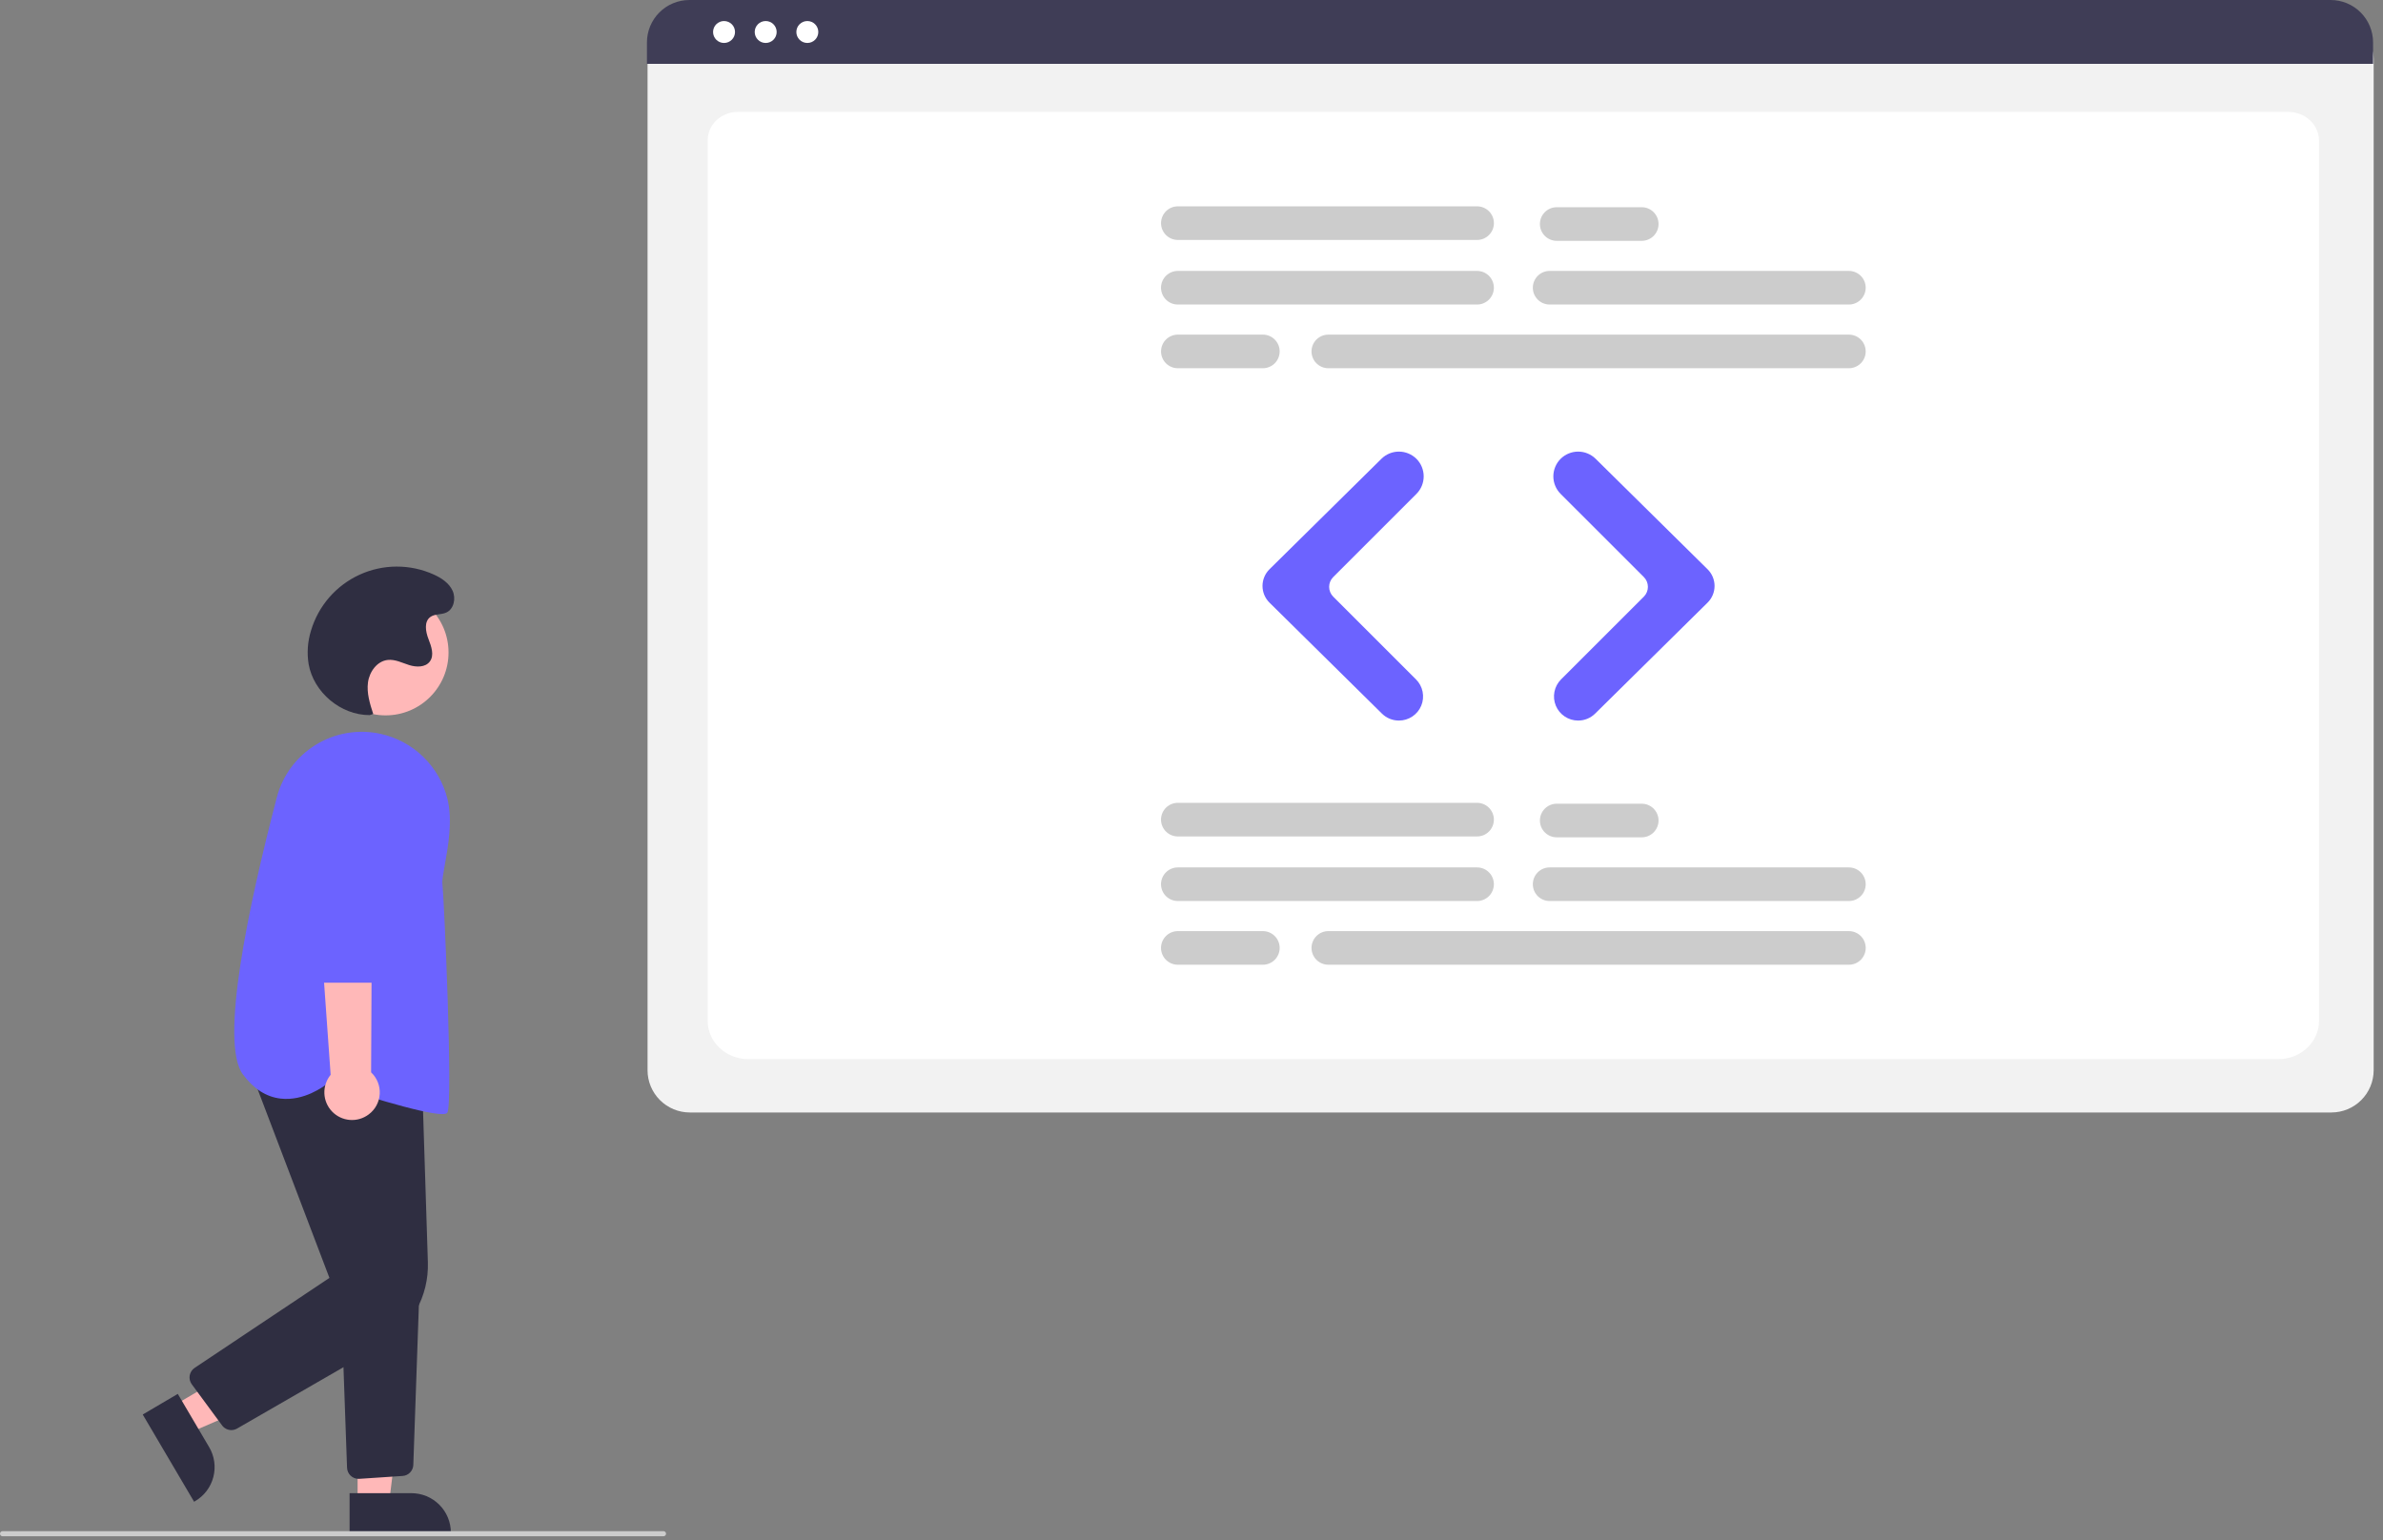 <svg width="181" height="117" viewBox="0 0 181 117" fill="none" xmlns="http://www.w3.org/2000/svg">
<rect x="0" y="0" width="181" height="117" fill="#808080" stroke="none"/>
<g clip-path="url(#clip0)">
<path d="M29.289 54.349C31.928 54.349 34.068 52.21 34.068 49.572C34.068 46.934 31.928 44.795 29.289 44.795C26.65 44.795 24.51 46.934 24.51 49.572C24.51 52.21 26.65 54.349 29.289 54.349Z" fill="#FFB8B8"/>
<path d="M13.142 106.817L14.352 108.872L22.857 105.184L21.071 102.152L13.142 106.817Z" fill="#FFB8B8"/>
<path d="M13.504 105.898L15.887 109.945L15.887 109.945C16.087 110.284 16.218 110.658 16.272 111.048C16.327 111.437 16.304 111.833 16.205 112.213C16.107 112.594 15.934 112.951 15.698 113.265C15.461 113.579 15.165 113.843 14.826 114.042L14.742 114.091L10.841 107.465L13.504 105.898Z" fill="#2F2E41"/>
<path d="M27.162 114.22L29.547 114.22L30.682 105.023L27.161 105.023L27.162 114.22Z" fill="#FFB8B8"/>
<path d="M26.553 113.442L31.251 113.441H31.251C31.644 113.441 32.034 113.519 32.397 113.669C32.76 113.82 33.09 114.04 33.368 114.318C33.646 114.596 33.867 114.926 34.017 115.289C34.167 115.652 34.245 116.041 34.245 116.434V116.531L26.553 116.532L26.553 113.442Z" fill="#2F2E41"/>
<path d="M17.572 108.648C17.434 108.648 17.299 108.616 17.177 108.554C17.054 108.492 16.948 108.402 16.867 108.291L14.566 105.168C14.496 105.073 14.446 104.964 14.419 104.849C14.392 104.734 14.388 104.614 14.409 104.498C14.429 104.381 14.473 104.27 14.538 104.171C14.602 104.072 14.687 103.987 14.785 103.921L25.022 97.086L18.845 80.851L32.054 81.94L32.499 95.892C32.541 97.163 32.236 98.421 31.618 99.532C30.999 100.643 30.09 101.564 28.988 102.199L18.009 108.53C17.876 108.607 17.725 108.648 17.572 108.648Z" fill="#2F2E41"/>
<path d="M27.234 112.353C27.007 112.352 26.79 112.264 26.627 112.107C26.464 111.949 26.368 111.735 26.36 111.509L25.876 97.917L31.87 97.601L31.393 111.291C31.386 111.508 31.299 111.714 31.148 111.87C30.997 112.026 30.793 112.12 30.576 112.133L27.293 112.351C27.273 112.352 27.253 112.353 27.234 112.353Z" fill="#2F2E41"/>
<path d="M33.583 84.639C32.058 84.639 26.731 82.925 24.881 82.313C24.605 82.535 23.085 83.671 21.311 83.463C20.216 83.335 19.253 82.715 18.447 81.622C16.667 79.207 18.865 68.853 21.023 60.592C21.455 58.922 22.518 57.485 23.989 56.582C25.459 55.68 27.223 55.383 28.908 55.753C30.13 56.022 31.252 56.627 32.148 57.499C33.045 58.371 33.681 59.476 33.984 60.689C34.39 62.342 34.041 64.286 33.785 65.706C33.666 66.373 33.571 66.9 33.603 67.159C33.728 68.161 34.424 83.865 33.977 84.536C33.929 84.607 33.791 84.639 33.583 84.639Z" fill="#6C63FF"/>
<path d="M28.003 84.667C28.249 84.485 28.451 84.251 28.596 83.982C28.741 83.713 28.825 83.416 28.842 83.111C28.86 82.806 28.81 82.501 28.697 82.217C28.584 81.933 28.409 81.678 28.187 81.469L28.281 62.438L23.797 63.185L25.114 81.656C24.788 82.053 24.618 82.557 24.638 83.07C24.657 83.584 24.865 84.073 25.221 84.444C25.577 84.816 26.057 85.043 26.57 85.084C27.083 85.125 27.593 84.977 28.003 84.667Z" fill="#FFB8B8"/>
<path d="M29.041 74.66H24.211C23.98 74.659 23.759 74.568 23.596 74.405C23.432 74.243 23.338 74.023 23.335 73.792L23.217 60.704C23.213 60.252 23.299 59.803 23.469 59.384C23.64 58.964 23.892 58.583 24.21 58.262C24.529 57.941 24.909 57.686 25.327 57.512C25.745 57.338 26.193 57.249 26.646 57.25C27.099 57.25 27.547 57.34 27.965 57.515C28.382 57.69 28.761 57.946 29.079 58.268C29.397 58.59 29.648 58.972 29.818 59.391C29.987 59.811 30.072 60.26 30.067 60.713L29.916 73.794C29.913 74.025 29.819 74.244 29.655 74.406C29.492 74.568 29.271 74.659 29.041 74.66Z" fill="#6C63FF"/>
<path d="M28.072 54.329C25.884 54.333 23.82 52.604 23.441 50.45C23.305 49.604 23.366 48.738 23.62 47.919C23.895 46.987 24.367 46.125 25.003 45.39C25.64 44.656 26.427 44.067 27.311 43.662C28.195 43.257 29.155 43.047 30.127 43.045C31.099 43.042 32.061 43.249 32.947 43.649C33.532 43.914 34.108 44.294 34.376 44.878C34.644 45.462 34.477 46.277 33.89 46.54C33.507 46.712 33.026 46.627 32.687 46.874C32.198 47.228 32.324 47.981 32.542 48.543C32.76 49.105 33.007 49.785 32.641 50.264C32.301 50.711 31.62 50.697 31.084 50.529C30.548 50.361 30.018 50.079 29.459 50.137C28.644 50.22 28.058 51.031 27.95 51.843C27.841 52.655 28.096 53.467 28.349 54.246L28.072 54.329Z" fill="#2F2E41"/>
<path d="M50.393 116.715H0.195C0.143 116.715 0.093 116.694 0.057 116.658C0.02 116.621 0 116.572 0 116.52C0 116.468 0.02 116.419 0.057 116.383C0.093 116.346 0.143 116.326 0.195 116.326H50.393C50.445 116.326 50.494 116.346 50.531 116.383C50.567 116.419 50.588 116.468 50.588 116.52C50.588 116.572 50.567 116.621 50.531 116.658C50.494 116.694 50.445 116.715 50.393 116.715Z" fill="#CCCCCC"/>
<path d="M177.08 84.518H52.394C51.543 84.517 50.727 84.179 50.125 83.577C49.523 82.975 49.184 82.16 49.184 81.309V4.453C49.184 3.829 49.432 3.232 49.873 2.791C50.314 2.35 50.912 2.102 51.535 2.102H177.898C178.532 2.102 179.141 2.355 179.589 2.803C180.038 3.251 180.29 3.859 180.291 4.493V81.309C180.29 82.16 179.951 82.975 179.349 83.577C178.748 84.179 177.932 84.517 177.08 84.518Z" fill="#F2F2F2"/>
<path d="M173.049 80.466H56.844C55.141 80.466 53.755 79.169 53.755 77.575V10.647C53.755 9.465 54.782 8.502 56.044 8.502H173.811C175.094 8.502 176.138 9.48 176.138 10.682V77.575C176.138 79.169 174.752 80.466 173.049 80.466Z" fill="white"/>
<path d="M180.246 4.853H49.138V3.219C49.14 2.365 49.48 1.547 50.084 0.943C50.688 0.34 51.507 0.001 52.361 0H177.024C177.878 0.001 178.697 0.34 179.301 0.943C179.905 1.547 180.245 2.365 180.246 3.219V4.853Z" fill="#3F3D56"/>
<path d="M54.994 3.264C55.454 3.264 55.828 2.891 55.828 2.431C55.828 1.971 55.454 1.598 54.994 1.598C54.534 1.598 54.161 1.971 54.161 2.431C54.161 2.891 54.534 3.264 54.994 3.264Z" fill="white"/>
<path d="M58.157 3.264C58.618 3.264 58.991 2.891 58.991 2.431C58.991 1.971 58.618 1.598 58.157 1.598C57.697 1.598 57.324 1.971 57.324 2.431C57.324 2.891 57.697 3.264 58.157 3.264Z" fill="white"/>
<path d="M61.321 3.264C61.781 3.264 62.154 2.891 62.154 2.431C62.154 1.971 61.781 1.598 61.321 1.598C60.861 1.598 60.487 1.971 60.487 2.431C60.487 2.891 60.861 3.264 61.321 3.264Z" fill="white"/>
<path d="M112.19 23.136H89.463C89.124 23.136 88.799 23.002 88.559 22.762C88.32 22.523 88.185 22.198 88.185 21.859C88.185 21.52 88.32 21.196 88.559 20.956C88.799 20.717 89.124 20.582 89.463 20.582H112.19C112.529 20.582 112.854 20.717 113.093 20.956C113.333 21.196 113.467 21.52 113.467 21.859C113.467 22.198 113.333 22.523 113.093 22.762C112.854 23.002 112.529 23.136 112.19 23.136Z" fill="#CCCCCC"/>
<path d="M140.431 23.136H117.703C117.365 23.136 117.04 23.002 116.8 22.762C116.56 22.523 116.426 22.198 116.426 21.859C116.426 21.52 116.56 21.196 116.8 20.956C117.04 20.717 117.365 20.582 117.703 20.582H140.431C140.769 20.582 141.094 20.717 141.334 20.956C141.574 21.196 141.708 21.52 141.708 21.859C141.708 22.198 141.574 22.523 141.334 22.762C141.094 23.002 140.769 23.136 140.431 23.136Z" fill="#CCCCCC"/>
<path d="M140.431 27.976H100.894C100.555 27.976 100.23 27.841 99.99 27.602C99.751 27.362 99.616 27.037 99.616 26.699C99.616 26.36 99.751 26.035 99.99 25.796C100.23 25.556 100.555 25.422 100.894 25.422H140.431C140.769 25.422 141.094 25.556 141.334 25.796C141.574 26.035 141.708 26.36 141.708 26.699C141.708 27.037 141.574 27.362 141.334 27.602C141.094 27.841 140.769 27.976 140.431 27.976Z" fill="#CCCCCC"/>
<path d="M112.19 18.23H89.463C89.124 18.229 88.8 18.094 88.56 17.855C88.321 17.616 88.187 17.291 88.187 16.952C88.187 16.614 88.321 16.289 88.56 16.05C88.8 15.81 89.124 15.676 89.463 15.675H112.19C112.358 15.675 112.524 15.708 112.679 15.772C112.834 15.836 112.975 15.93 113.094 16.049C113.213 16.168 113.307 16.308 113.372 16.463C113.436 16.618 113.469 16.785 113.469 16.952C113.469 17.12 113.436 17.287 113.372 17.442C113.307 17.597 113.213 17.737 113.094 17.856C112.975 17.975 112.834 18.069 112.679 18.133C112.524 18.197 112.358 18.23 112.19 18.23Z" fill="#CCCCCC"/>
<path d="M124.696 18.297H118.241C117.903 18.297 117.578 18.162 117.338 17.923C117.098 17.683 116.964 17.358 116.964 17.02C116.964 16.681 117.098 16.356 117.338 16.117C117.578 15.877 117.903 15.743 118.241 15.743H124.696C125.035 15.743 125.36 15.877 125.6 16.117C125.839 16.356 125.974 16.681 125.974 17.02C125.974 17.358 125.839 17.683 125.6 17.923C125.36 18.162 125.035 18.297 124.696 18.297Z" fill="#CCCCCC"/>
<path d="M95.918 27.976H89.463C89.124 27.975 88.8 27.841 88.56 27.601C88.321 27.362 88.187 27.037 88.187 26.699C88.187 26.36 88.321 26.036 88.56 25.796C88.8 25.557 89.124 25.422 89.463 25.422H95.918C96.086 25.421 96.252 25.454 96.407 25.518C96.562 25.582 96.703 25.677 96.822 25.795C96.941 25.914 97.035 26.055 97.1 26.21C97.164 26.365 97.197 26.531 97.197 26.699C97.197 26.866 97.164 27.033 97.1 27.188C97.035 27.343 96.941 27.484 96.822 27.602C96.703 27.721 96.562 27.815 96.407 27.879C96.252 27.943 96.086 27.976 95.918 27.976Z" fill="#CCCCCC"/>
<path d="M112.19 68.454H89.463C89.124 68.454 88.799 68.319 88.559 68.08C88.32 67.84 88.185 67.516 88.185 67.177C88.185 66.838 88.32 66.513 88.559 66.274C88.799 66.034 89.124 65.9 89.463 65.9H112.19C112.358 65.9 112.524 65.933 112.679 65.997C112.834 66.061 112.975 66.155 113.093 66.274C113.212 66.392 113.306 66.533 113.37 66.688C113.434 66.843 113.467 67.009 113.467 67.177C113.467 67.345 113.434 67.511 113.37 67.666C113.306 67.82 113.212 67.961 113.093 68.08C112.975 68.198 112.834 68.293 112.679 68.357C112.524 68.421 112.358 68.454 112.19 68.454Z" fill="#CCCCCC"/>
<path d="M140.431 68.454H117.703C117.365 68.454 117.04 68.319 116.8 68.08C116.56 67.84 116.426 67.516 116.426 67.177C116.426 66.838 116.56 66.513 116.8 66.274C117.04 66.034 117.365 65.9 117.703 65.9H140.431C140.598 65.9 140.764 65.933 140.919 65.997C141.074 66.061 141.215 66.155 141.334 66.274C141.453 66.392 141.547 66.533 141.611 66.688C141.675 66.843 141.708 67.009 141.708 67.177C141.708 67.345 141.675 67.511 141.611 67.666C141.547 67.82 141.453 67.961 141.334 68.08C141.215 68.198 141.074 68.293 140.919 68.357C140.764 68.421 140.598 68.454 140.431 68.454Z" fill="#CCCCCC"/>
<path d="M140.431 73.293H100.894C100.555 73.293 100.23 73.159 99.99 72.919C99.751 72.68 99.616 72.355 99.616 72.016C99.616 71.678 99.751 71.353 99.99 71.113C100.23 70.874 100.555 70.739 100.894 70.739H140.431C140.599 70.739 140.765 70.772 140.92 70.836C141.075 70.9 141.216 70.994 141.335 71.113C141.454 71.231 141.548 71.372 141.612 71.527C141.677 71.682 141.71 71.849 141.71 72.016C141.71 72.184 141.677 72.35 141.612 72.505C141.548 72.66 141.454 72.801 141.335 72.92C141.216 73.039 141.075 73.133 140.92 73.197C140.765 73.261 140.599 73.294 140.431 73.293Z" fill="#CCCCCC"/>
<path d="M112.19 63.547H89.463C89.124 63.547 88.799 63.413 88.559 63.173C88.32 62.934 88.185 62.609 88.185 62.27C88.185 61.931 88.32 61.607 88.559 61.367C88.799 61.128 89.124 60.993 89.463 60.993H112.19C112.529 60.993 112.854 61.128 113.093 61.367C113.333 61.607 113.467 61.931 113.467 62.27C113.467 62.609 113.333 62.934 113.093 63.173C112.854 63.413 112.529 63.547 112.19 63.547Z" fill="#CCCCCC"/>
<path d="M124.696 63.614H118.241C117.903 63.614 117.578 63.48 117.338 63.24C117.098 63.001 116.964 62.676 116.964 62.337C116.964 61.999 117.098 61.674 117.338 61.434C117.578 61.195 117.903 61.06 118.241 61.06H124.696C125.035 61.06 125.36 61.195 125.6 61.434C125.839 61.674 125.974 61.999 125.974 62.337C125.974 62.676 125.839 63.001 125.6 63.24C125.36 63.48 125.035 63.614 124.696 63.614Z" fill="#CCCCCC"/>
<path d="M95.918 73.293H89.463C89.124 73.293 88.799 73.159 88.559 72.919C88.32 72.68 88.185 72.355 88.185 72.016C88.185 71.678 88.32 71.353 88.559 71.113C88.799 70.874 89.124 70.739 89.463 70.739H95.918C96.086 70.739 96.252 70.772 96.407 70.836C96.562 70.9 96.703 70.994 96.822 71.113C96.941 71.231 97.035 71.372 97.1 71.527C97.164 71.682 97.197 71.849 97.197 72.016C97.197 72.184 97.164 72.35 97.1 72.505C97.035 72.66 96.941 72.801 96.822 72.92C96.703 73.039 96.562 73.133 96.407 73.197C96.252 73.261 96.086 73.294 95.918 73.293Z" fill="#CCCCCC"/>
<path d="M106.254 54.743C105.772 54.744 105.309 54.555 104.966 54.216L96.422 45.783C96.255 45.617 96.121 45.42 96.031 45.203C95.94 44.985 95.893 44.752 95.893 44.517C95.893 44.281 95.94 44.048 96.031 43.83C96.121 43.613 96.255 43.416 96.422 43.25L104.931 34.851C105.285 34.503 105.763 34.308 106.26 34.31C106.757 34.311 107.233 34.509 107.586 34.859C107.938 35.212 108.136 35.691 108.136 36.19C108.136 36.689 107.938 37.168 107.586 37.521L101.263 43.842C101.066 44.039 100.955 44.306 100.955 44.585C100.955 44.864 101.066 45.132 101.263 45.329L107.551 51.615C107.808 51.871 107.983 52.198 108.054 52.553C108.125 52.909 108.089 53.278 107.95 53.613C107.811 53.948 107.575 54.234 107.274 54.435C106.972 54.637 106.617 54.744 106.254 54.743V54.743Z" fill="#6C63FF"/>
<path d="M119.867 54.743C119.504 54.744 119.15 54.637 118.848 54.435C118.546 54.234 118.311 53.948 118.172 53.613C118.033 53.278 117.997 52.909 118.068 52.553C118.138 52.198 118.313 51.871 118.57 51.615L124.859 45.329C125.056 45.132 125.166 44.864 125.166 44.585C125.166 44.306 125.056 44.039 124.859 43.842L118.536 37.521C118.361 37.346 118.222 37.139 118.128 36.91C118.033 36.682 117.984 36.437 117.984 36.19C117.984 35.943 118.033 35.698 118.128 35.47C118.222 35.241 118.361 35.034 118.536 34.859C118.888 34.509 119.365 34.311 119.862 34.31C120.358 34.308 120.836 34.503 121.191 34.851L129.699 43.25C129.867 43.416 130 43.613 130.091 43.83C130.182 44.048 130.229 44.281 130.229 44.517C130.229 44.752 130.182 44.985 130.091 45.203C130 45.42 129.867 45.617 129.699 45.783L121.156 54.216C120.813 54.555 120.35 54.744 119.867 54.743Z" fill="#6C63FF"/>
</g>
<defs>
<clipPath id="clip0">
<rect width="180.291" height="116.715" fill="white"/>
</clipPath>
</defs>
</svg>
